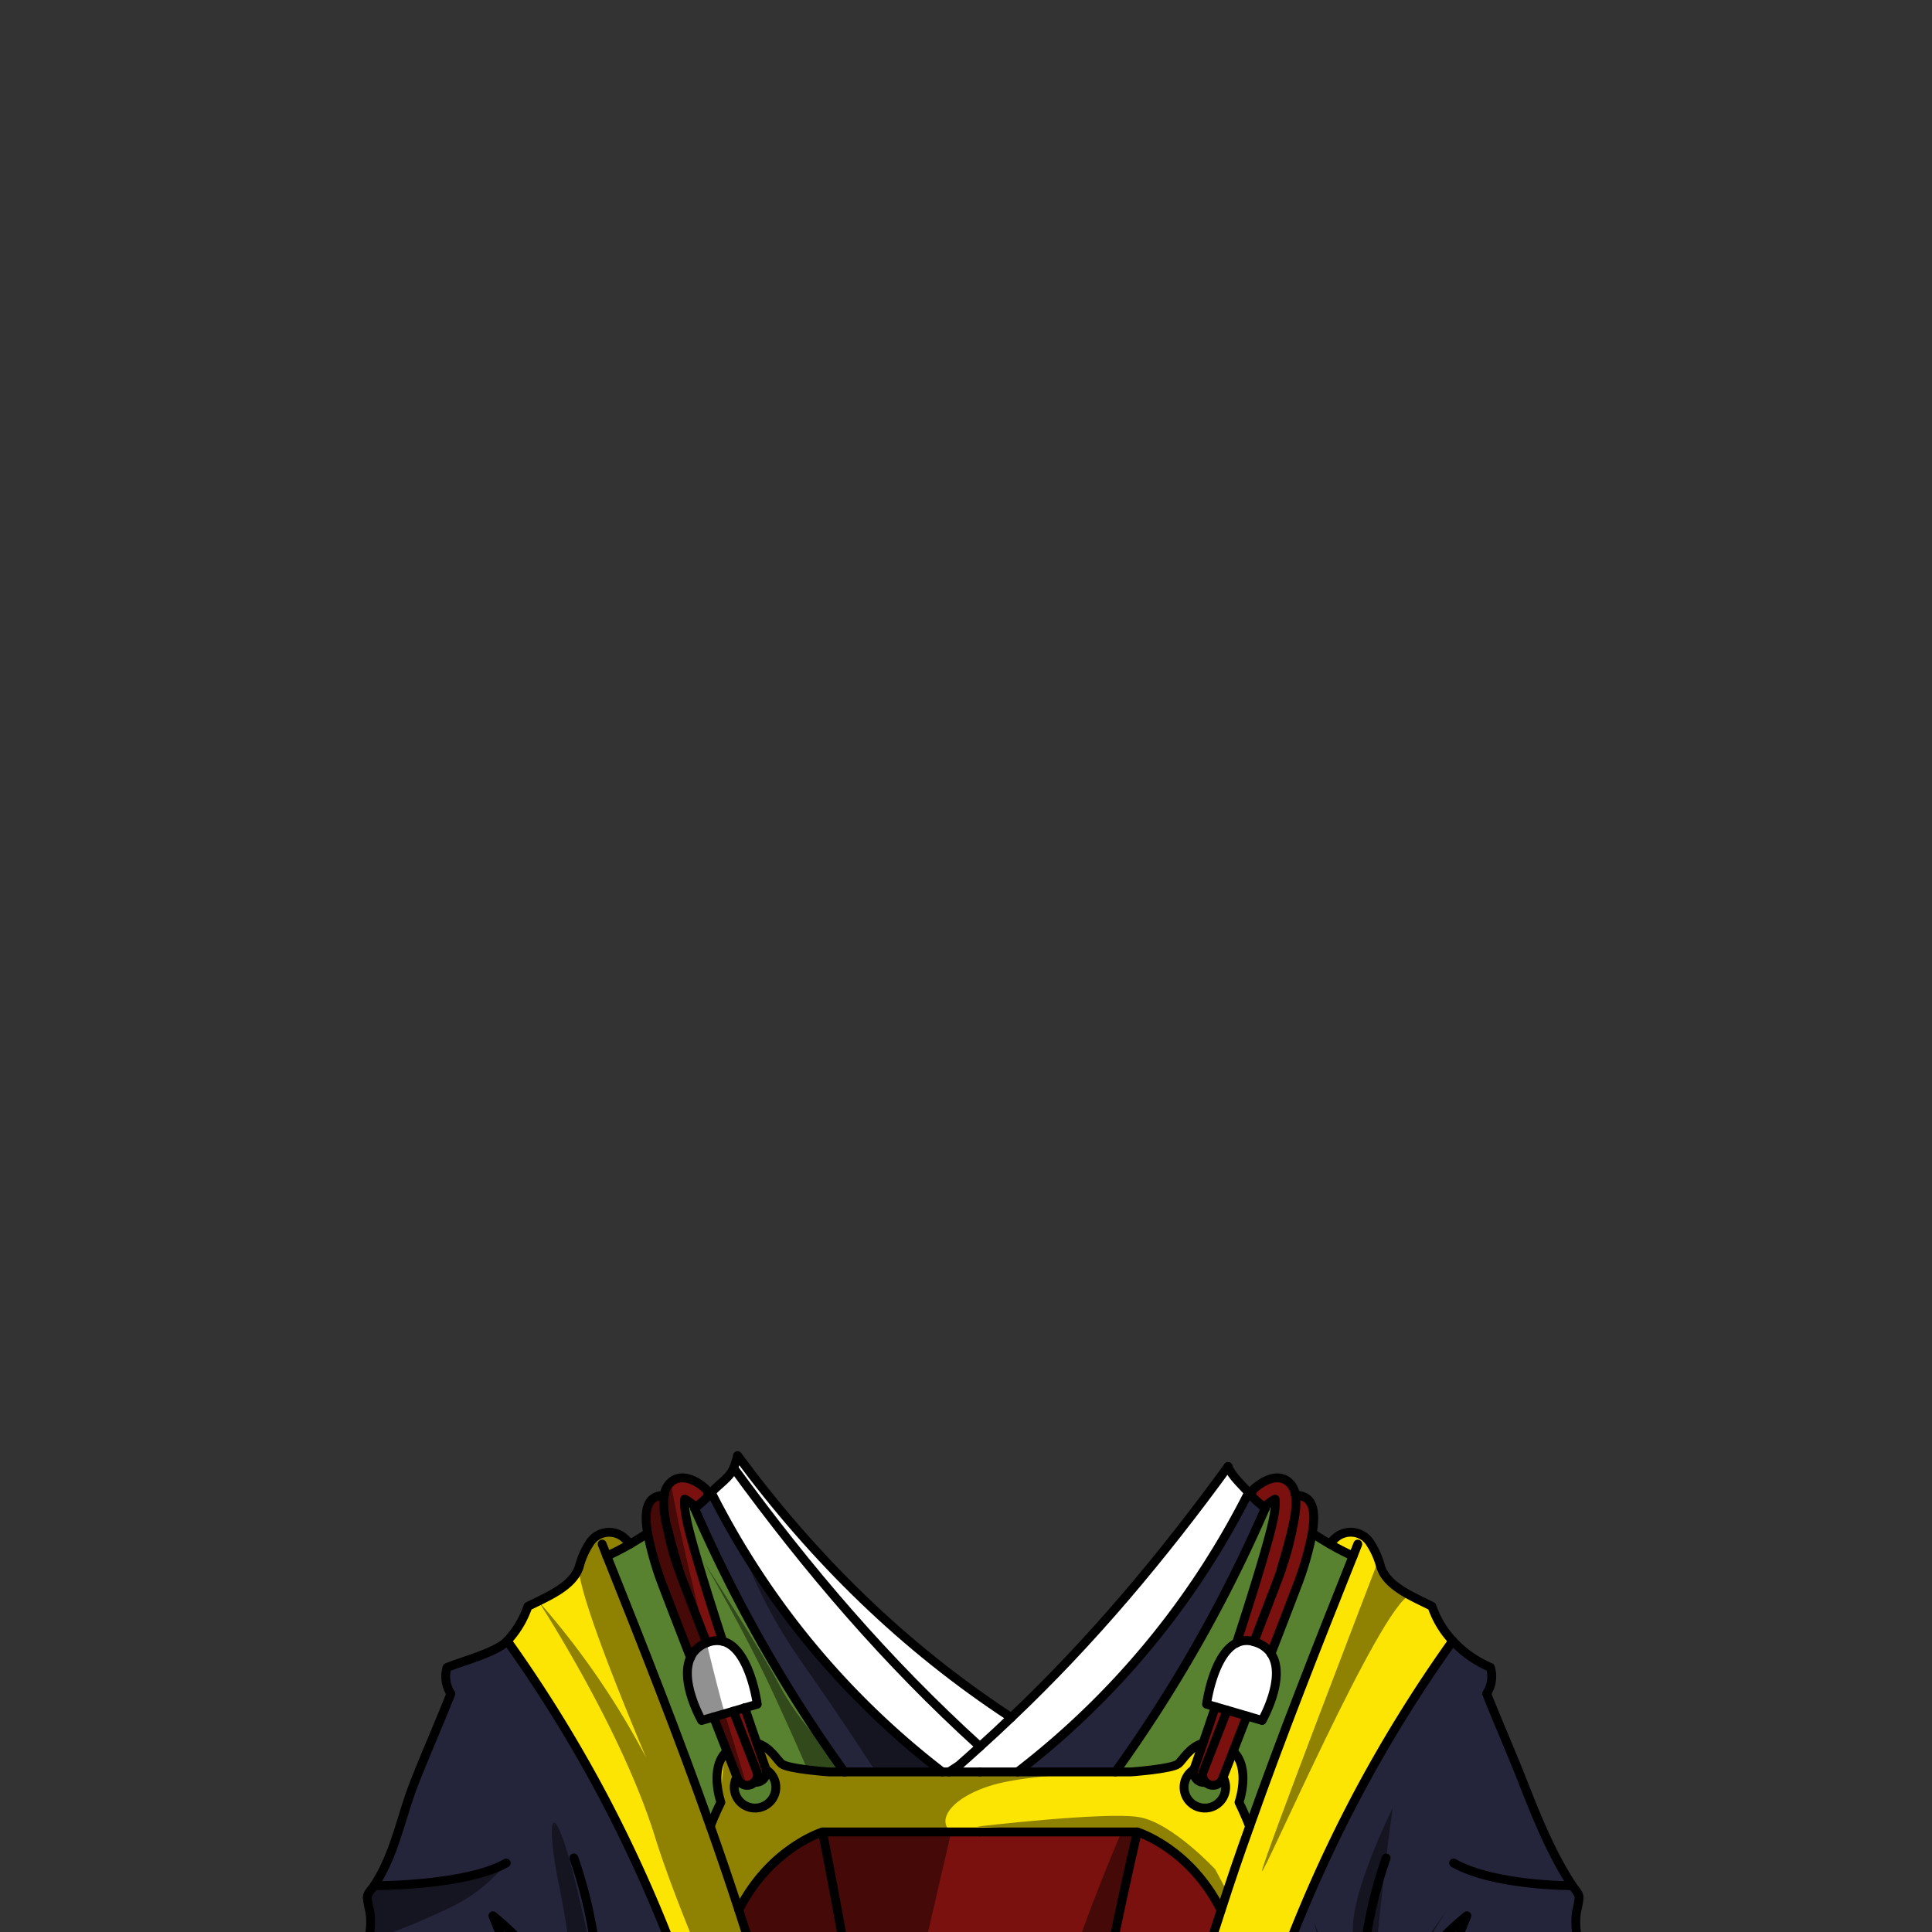 <svg xmlns="http://www.w3.org/2000/svg" viewBox="0 0 432 432">
  <rect x="0" y="0" width="432" height="432" fill="#333333" stroke="none"/>
  <defs>
    <style>.BUNTAI_DEER_OUTFIT_DEER_OUTFIT_2_cls-1{isolation:isolate;}.BUNTAI_DEER_OUTFIT_DEER_OUTFIT_2_cls-2{fill:#7a110e;}.BUNTAI_DEER_OUTFIT_DEER_OUTFIT_2_cls-3{fill:#fff;}.BUNTAI_DEER_OUTFIT_DEER_OUTFIT_2_cls-4{fill:#fce503;}.BUNTAI_DEER_OUTFIT_DEER_OUTFIT_2_cls-5{fill:#588230;}.BUNTAI_DEER_OUTFIT_DEER_OUTFIT_2_cls-6{fill:#24253a;}.BUNTAI_DEER_OUTFIT_DEER_OUTFIT_2_cls-7{fill:none;stroke:#000;stroke-linecap:round;stroke-linejoin:round;stroke-width:1.98px;}.BUNTAI_DEER_OUTFIT_DEER_OUTFIT_2_cls-8{opacity:0.43;mix-blend-mode:multiply;}</style>
  </defs>
  <g class="BUNTAI_DEER_OUTFIT_DEER_OUTFIT_2_cls-1">
    <g id="outfit">
      <path class="BUNTAI_DEER_OUTFIT_DEER_OUTFIT_2_cls-2" d="M274.39,382.42l-2.63-.77c-1.05,3.12-2,5.9-2.77,8.14l-2,5.71a1.67,1.67,0,0,0,0,.18,2.3,2.3,0,0,0,1.46,2.75,2.53,2.53,0,0,0,.76.13,1.75,1.75,0,0,0,.4,0,2.33,2.33,0,0,0,.8.53,2.43,2.43,0,0,0,.83.15,2.3,2.3,0,0,0,2.14-1.47l.13-.34c.31-.79,1.12-2.89,2.25-5.78l3.06-7.9Z" />
      <path class="BUNTAI_DEER_OUTFIT_DEER_OUTFIT_2_cls-2" d="M171.22,395.5l-2-5.71c-.75-2.19-1.68-4.89-2.69-7.92l-2.61.77-4.43,1.29c1.1,2.87,2.13,5.49,3,7.68,1.13,2.89,1.94,5,2.26,5.78l.12.34A2.3,2.3,0,0,0,167,399.2a2.43,2.43,0,0,0,.83-.15,2.33,2.33,0,0,0,.8-.53,1.75,1.75,0,0,0,.4,0,2.53,2.53,0,0,0,.76-.13,2.3,2.3,0,0,0,1.46-2.75A1.67,1.67,0,0,0,171.22,395.5Z" />
      <path class="BUNTAI_DEER_OUTFIT_DEER_OUTFIT_2_cls-3" d="M284.21,369.76h0a6.65,6.65,0,0,0-3.15-2.41,4.88,4.88,0,0,0-.74-.24,5.12,5.12,0,0,0-3.81.26c-5.27,2.51-6.75,13.71-6.75,13.71l2,.58,2.63.77,4.41,1.29,3.38,1S287.75,375,284.21,369.76Z" />
      <path class="BUNTAI_DEER_OUTFIT_DEER_OUTFIT_2_cls-3" d="M161.61,367a5.82,5.82,0,0,0-3.59.34,6.29,6.29,0,0,0-3.64,3.31c-2.45,5.38,2.51,14.05,2.51,14.05l2.63-.77,4.43-1.29,2.61-.77,2.76-.8S167.67,368.53,161.61,367Z" />
      <path class="BUNTAI_DEER_OUTFIT_DEER_OUTFIT_2_cls-2" d="M293.18,336.25a3.16,3.16,0,0,0-2-1.69l-1.55-.42a4.4,4.4,0,0,0-2-3.14c-2.84-1.72-6.3,1.11-7,1.7a2.29,2.29,0,0,0-.77,1.85,24.6,24.6,0,0,0,2.37,2.17l.27.21a1.78,1.78,0,0,0,.74-.48,3.76,3.76,0,0,0,.42-.3,7.44,7.44,0,0,1,1.44-.95c.11.78.11,2.63-.9,6.66-1.51,6-4.59,15.86-7.73,25.5a5.12,5.12,0,0,1,3.81-.26,4.88,4.88,0,0,1,.74.24,6.65,6.65,0,0,1,3.15,2.41c2.26-5.84,4.34-11.25,5.63-14.64a70.72,70.72,0,0,0,3.6-12.29C293.9,340.12,293.93,337.72,293.18,336.25Zm-6.66,14.54c.88-3,1.62-5.62,2.17-7.81.07-.27.13-.53.19-.78A54.71,54.71,0,0,1,286.52,350.79Z" />
      <path class="BUNTAI_DEER_OUTFIT_DEER_OUTFIT_2_cls-2" d="M153.1,335.2a7.44,7.44,0,0,1,1.44.95,3.76,3.76,0,0,0,.42.3,1.78,1.78,0,0,0,.74.49h0l.26-.22a24.6,24.6,0,0,0,2.37-2.17,2.29,2.29,0,0,0-.77-1.85c-.67-.59-4.13-3.42-7-1.7a4.4,4.4,0,0,0-2,3.14l-1.55.42a3.16,3.16,0,0,0-2,1.69c-.75,1.47-.72,3.87-.26,6.57a70.72,70.72,0,0,0,3.6,12.29c1.36,3.56,3.59,9.36,6,15.54a6.29,6.29,0,0,1,3.64-3.31,5.82,5.82,0,0,1,3.59-.34c-3.09-9.52-6.12-19.21-7.61-25.14C153,337.83,153,336,153.1,335.2Zm-3.74,7c.06.25.12.51.19.78.55,2.19,1.29,4.85,2.17,7.81A54.71,54.71,0,0,1,149.36,342.2Z" />
      <path class="BUNTAI_DEER_OUTFIT_DEER_OUTFIT_2_cls-4" d="M212.2,396.21h40.62s9.2-.64,10.65-1.82c1-.81,2.56-3.78,5.53-4.6-1.2,3.45-1.95,5.62-2,5.71a1.67,1.67,0,0,0,0,.18,4.65,4.65,0,1,0,7.09,3.95,4.75,4.75,0,0,0-.57-2.24c.31-.79,1.12-2.89,2.25-5.78,4,3.76,1.31,11.39,1.31,11.39s1.31,2.66,2.36,5.38q-3.3,9.3-6.36,18.69h0c-7.05-13.9-18.73-17.44-18.73-17.44H183.92s-11.68,3.54-18.73,17.44q-3-9.37-6.36-18.69c1-2.72,2.36-5.38,2.36-5.38s-2.68-7.63,1.31-11.39c1.13,2.89,1.94,5,2.25,5.78a4.75,4.75,0,0,0-.57,2.24,4.65,4.65,0,1,0,7.09-3.95,1.67,1.67,0,0,0-.05-.18l-2-5.71c3,.82,4.54,3.79,5.52,4.6,1.45,1.18,10.65,1.82,10.65,1.82H212.2Z" />
      <path class="BUNTAI_DEER_OUTFIT_DEER_OUTFIT_2_cls-2" d="M183.92,409.63s2.19,11,4.77,25.33c-10.14,2.84-17.51,11.63-17.51,11.63q-2.82-9.81-6-19.52C172.24,413.17,183.92,409.63,183.92,409.63Z" />
      <path class="BUNTAI_DEER_OUTFIT_DEER_OUTFIT_2_cls-2" d="M273,427.07h0q-3.17,9.71-6,19.52h0s-7.71-9.22-18.23-11.82c3-14.55,5.49-25.14,5.49-25.14S266,413.17,273,427.07Z" />
      <path class="BUNTAI_DEER_OUTFIT_DEER_OUTFIT_2_cls-2" d="M219.12,409.63h35.19s-2.49,10.59-5.49,25.14a22.48,22.48,0,0,0-2.74-.53,212.46,212.46,0,0,0-27-1.07,212.46,212.46,0,0,0-27,1.07,23.2,23.2,0,0,0-3.47.72c-2.58-14.34-4.77-25.33-4.77-25.33Z" />
      <path class="BUNTAI_DEER_OUTFIT_DEER_OUTFIT_2_cls-3" d="M274.59,327.92c-14.72,20.21-30.35,38.92-48.48,56.13-24.1-15.79-44.05-35.39-61.18-58.56a18.36,18.36,0,0,1-.88,2.75h0c-.85,2.16-3.41,3.67-5,5.5a182.18,182.18,0,0,0,51.66,62.46h1.49l1.09-.71-1.09.71h15.33a182.18,182.18,0,0,0,51.66-62.46C277.6,331.92,275.45,330.08,274.59,327.92Z" />
      <path class="BUNTAI_DEER_OUTFIT_DEER_OUTFIT_2_cls-5" d="M171.27,395.68a2.3,2.3,0,0,1-1.46,2.75,2.53,2.53,0,0,1-.76.13,1.75,1.75,0,0,1-.4,0,2.33,2.33,0,0,1-.8.53,2.43,2.43,0,0,1-.83.15,2.3,2.3,0,0,1-2.14-1.47l-.12-.34a4.64,4.64,0,1,0,6.51-1.71Z" />
      <path class="BUNTAI_DEER_OUTFIT_DEER_OUTFIT_2_cls-5" d="M273.36,397.73a2.3,2.3,0,0,1-2.14,1.47,2.43,2.43,0,0,1-.83-.15,2.33,2.33,0,0,1-.8-.53,1.75,1.75,0,0,1-.4,0,2.53,2.53,0,0,1-.76-.13,2.3,2.3,0,0,1-1.46-2.75,4.65,4.65,0,1,0,7.09,3.95,4.75,4.75,0,0,0-.57-2.24Z" />
      <path class="BUNTAI_DEER_OUTFIT_DEER_OUTFIT_2_cls-5" d="M297.3,345.23c-1.32-.76-2.6-1.56-3.86-2.41a70.72,70.72,0,0,1-3.6,12.29c-1.29,3.39-3.37,8.8-5.63,14.64h0c3.54,5.25-2,14.94-2,14.94l-3.38-1-3.06,7.9c4,3.76,1.31,11.39,1.31,11.39s1.31,2.66,2.36,5.38c7.19-20.33,15.15-40.43,23.13-60.44C300.75,347.12,299,346.21,297.3,345.23Z" />
      <path class="BUNTAI_DEER_OUTFIT_DEER_OUTFIT_2_cls-5" d="M159.52,383.93l-2.63.77s-5-8.67-2.51-14.05c-2.39-6.18-4.62-12-6-15.54a70.72,70.72,0,0,1-3.6-12.29c-1.26.85-2.54,1.65-3.86,2.41-1.7,1-3.45,1.89-5.24,2.71,8,20,15.94,40.11,23.13,60.44,1-2.72,2.36-5.38,2.36-5.38s-2.68-7.63,1.31-11.39C161.65,389.42,160.62,386.8,159.52,383.93Z" />
      <path class="BUNTAI_DEER_OUTFIT_DEER_OUTFIT_2_cls-5" d="M155.7,336.94a1.78,1.78,0,0,1-.74-.49,3.76,3.76,0,0,1-.42-.3,7.44,7.44,0,0,0-1.44-.95c-.11.78-.11,2.63.9,6.66,1.49,5.93,4.52,15.62,7.61,25.14,6.06,1.53,7.71,14.07,7.71,14.07l-2.76.8c1,3,1.94,5.73,2.69,7.92,3,.82,4.54,3.79,5.52,4.6,1.45,1.18,10.65,1.82,10.65,1.82h3.42a317.4,317.4,0,0,1-33.54-59Z" />
      <path class="BUNTAI_DEER_OUTFIT_DEER_OUTFIT_2_cls-5" d="M284.24,341.86c1-4,1-5.88.9-6.66a7.44,7.44,0,0,0-1.44.95,3.76,3.76,0,0,1-.42.3,1.78,1.78,0,0,1-.74.48c.13.12.27.22.4.32a317.4,317.4,0,0,1-33.54,59h3.42s9.2-.64,10.65-1.82c1-.81,2.56-3.78,5.52-4.6.77-2.24,1.72-5,2.77-8.14l-2-.58s1.48-11.2,6.75-13.71C279.65,357.72,282.73,347.86,284.24,341.86Z" />
      <path class="BUNTAI_DEER_OUTFIT_DEER_OUTFIT_2_cls-6" d="M159.05,333.75c-.22.26-.46.53-.71.8a24.6,24.6,0,0,1-2.37,2.17l-.26.22h0l-.4.31a317.4,317.4,0,0,0,33.54,59h21.87A182.18,182.18,0,0,1,159.05,333.75Z" />
      <path class="BUNTAI_DEER_OUTFIT_DEER_OUTFIT_2_cls-6" d="M282.54,336.93l-.27-.21a24.6,24.6,0,0,1-2.37-2.17c-.25-.27-.49-.54-.71-.8a182.18,182.18,0,0,1-51.66,62.46H249.4a317.4,317.4,0,0,0,33.54-59C282.81,337.15,282.67,337.05,282.54,336.93Z" />
      <path class="BUNTAI_DEER_OUTFIT_DEER_OUTFIT_2_cls-4" d="M320.2,359.18c-4.21-2.15-10.08-4.4-11.49-8.91a17.2,17.2,0,0,0-2.2-5.06,5.15,5.15,0,0,0-8.21-1,9.83,9.83,0,0,0-1,1c1.7,1,3.45,1.89,5.24,2.71-8,20-15.94,40.11-23.13,60.44q-3.3,9.3-6.36,18.69-3.17,9.71-6,19.52-2.9,10.05-5.38,20.2c-1.28,5.28-2.47,10.57-3.55,15.91h15.75a315.93,315.93,0,0,1,29.53-81.17,308.68,308.68,0,0,1,21.42-34.63A21.32,21.32,0,0,1,320.2,359.18Z" />
      <path class="BUNTAI_DEER_OUTFIT_DEER_OUTFIT_2_cls-4" d="M171.18,446.59q-2.82-9.81-6-19.52-3-9.37-6.36-18.69c-7.19-20.33-15.15-40.43-23.13-60.44,1.79-.82,3.54-1.73,5.24-2.71a9.83,9.83,0,0,0-1-1,5.15,5.15,0,0,0-8.21,1,17.2,17.2,0,0,0-2.2,5.06c-1.41,4.51-7.28,6.76-11.49,8.91a21.32,21.32,0,0,1-4.63,7.72,308.68,308.68,0,0,1,21.42,34.63,315.93,315.93,0,0,1,29.53,81.17h15.75c-1.08-5.34-2.27-10.63-3.55-15.91Q174.08,456.64,171.18,446.59Z" />
      <path class="BUNTAI_DEER_OUTFIT_DEER_OUTFIT_2_cls-6" d="M369.75,477.53c-2.51-6.93-3.94-14.4-7.93-20.61a62.89,62.89,0,0,1-9.13-23.83,16.75,16.75,0,0,1-.19-5.51,27,27,0,0,0,.6-3.18c0-1.08-.92-1.85-1.51-2.75-4.76-7.25-8-15.39-11.17-23.46-2.59-6.57-5.4-12.93-8-19.5a7.05,7.05,0,0,0,.85-5.85,24.51,24.51,0,0,1-8.45-5.94,308.68,308.68,0,0,0-21.42,34.63,315.93,315.93,0,0,0-29.53,81.17h97.53Z" />
      <path class="BUNTAI_DEER_OUTFIT_DEER_OUTFIT_2_cls-6" d="M113.41,366.9c-2.35,2.55-10.28,4.6-13.46,5.94a7.09,7.09,0,0,0,.86,5.85c-2.59,6.57-5.4,12.93-8,19.5-3.2,8.07-4.41,16.21-9.17,23.46-.59.9-1.56,1.67-1.51,2.75a25.06,25.06,0,0,0,.6,3.18,16.49,16.49,0,0,1-.2,5.51,62.87,62.87,0,0,1-9.12,23.83c-4,6.21-2.42,13.68-4.93,20.61l-1.66,5.17h97.53a315.93,315.93,0,0,0-29.53-81.17A308.68,308.68,0,0,0,113.41,366.9Z" />
      <path class="BUNTAI_DEER_OUTFIT_DEER_OUTFIT_2_cls-7" d="M154.38,370.65c-2.45,5.38,2.51,14.05,2.51,14.05l2.63-.77,4.43-1.29,2.61-.77,2.76-.8s-1.65-12.54-7.71-14.07a5.82,5.82,0,0,0-3.59.34A6.29,6.29,0,0,0,154.38,370.65Z" />
      <path class="BUNTAI_DEER_OUTFIT_DEER_OUTFIT_2_cls-7" d="M284.21,369.76c3.54,5.25-2,14.94-2,14.94l-3.38-1-4.41-1.29-2.63-.77-2-.58s1.48-11.2,6.75-13.71a5.12,5.12,0,0,1,3.81-.26,4.88,4.88,0,0,1,.74.24,6.65,6.65,0,0,1,3.15,2.41" />
      <path class="BUNTAI_DEER_OUTFIT_DEER_OUTFIT_2_cls-7" d="M254.31,409.63s-2.49,10.59-5.49,25.14c-1.62,7.89-3.41,17-5,26.15-1.29,7.37-2.48,14.82-3.4,21.78" />
      <path class="BUNTAI_DEER_OUTFIT_DEER_OUTFIT_2_cls-7" d="M183.92,409.63s2.19,11,4.77,25.33c1.46,8.13,3,17.34,4.43,26.23,1.19,7.72,2.23,15.19,2.89,21.51" />
      <path class="BUNTAI_DEER_OUTFIT_DEER_OUTFIT_2_cls-7" d="M155.3,337.25a317.4,317.4,0,0,0,33.54,59" />
      <line class="BUNTAI_DEER_OUTFIT_DEER_OUTFIT_2_cls-7" x1="154.96" y1="336.45" x2="154.96" y2="336.44" />
      <path class="BUNTAI_DEER_OUTFIT_DEER_OUTFIT_2_cls-7" d="M219.12,409.63h-35.2s-11.68,3.54-18.73,17.44" />
      <path class="BUNTAI_DEER_OUTFIT_DEER_OUTFIT_2_cls-7" d="M168.65,398.52a1.75,1.75,0,0,0,.4,0,2.53,2.53,0,0,0,.76-.13,2.3,2.3,0,0,0,1.46-2.75,1.67,1.67,0,0,0-.05-.18l-2-5.71c-.75-2.19-1.68-4.89-2.69-7.92" />
      <path class="BUNTAI_DEER_OUTFIT_DEER_OUTFIT_2_cls-7" d="M161.61,367c-3.09-9.52-6.12-19.21-7.61-25.14-1-4-1-5.88-.9-6.66a7.44,7.44,0,0,1,1.44.95,3.76,3.76,0,0,0,.42.3,1.78,1.78,0,0,0,.74.49" />
      <path class="BUNTAI_DEER_OUTFIT_DEER_OUTFIT_2_cls-7" d="M149.36,342.2c.06.25.12.51.19.78.55,2.19,1.29,4.85,2.17,7.81" />
      <path class="BUNTAI_DEER_OUTFIT_DEER_OUTFIT_2_cls-7" d="M158.34,334.55a2.29,2.29,0,0,0-.77-1.85c-.67-.59-4.13-3.42-7-1.7a4.4,4.4,0,0,0-2,3.14c-.36,1.87-.11,4.47.73,8" />
      <path class="BUNTAI_DEER_OUTFIT_DEER_OUTFIT_2_cls-7" d="M171.27,395.68a4.65,4.65,0,1,1-7.09,3.95,4.75,4.75,0,0,1,.57-2.24" />
      <path class="BUNTAI_DEER_OUTFIT_DEER_OUTFIT_2_cls-7" d="M148.62,334.14l-1.55.42a3.16,3.16,0,0,0-2,1.69c-.75,1.47-.72,3.87-.26,6.57a70.72,70.72,0,0,0,3.6,12.29c1.36,3.56,3.59,9.36,6,15.54" />
      <path class="BUNTAI_DEER_OUTFIT_DEER_OUTFIT_2_cls-7" d="M149.35,342.14a.13.13,0,0,0,0,.06,54.71,54.71,0,0,0,2.36,8.59.88.88,0,0,0,.05.15c.28.8.58,1.64.92,2.53,1.23,3.24,3.19,8.33,5.33,13.87" />
      <path class="BUNTAI_DEER_OUTFIT_DEER_OUTFIT_2_cls-7" d="M164,382.64c2.89,7.47,5.16,13.29,5.21,13.43a2.29,2.29,0,0,1-.51,2.45,2.33,2.33,0,0,1-.8.53,2.43,2.43,0,0,1-.83.15,2.3,2.3,0,0,1-2.14-1.47l-.13-.34c-.31-.79-1.12-2.89-2.25-5.78-.85-2.19-1.88-4.81-3-7.68" />
      <path class="BUNTAI_DEER_OUTFIT_DEER_OUTFIT_2_cls-7" d="M83.65,421.65s20.41.08,29.55-5.07" />
      <path class="BUNTAI_DEER_OUTFIT_DEER_OUTFIT_2_cls-7" d="M128.32,415.45a101.74,101.74,0,0,1,4.65,47.8c0,.12,0,.24-.05.36a63.29,63.29,0,0,1-3,12.38,38.93,38.93,0,0,1-3.11,6.71" />
      <path class="BUNTAI_DEER_OUTFIT_DEER_OUTFIT_2_cls-7" d="M115.45,451.09l5.37,4.13c-3.63-8.88-7-18-10.6-26.85a64.55,64.55,0,0,1,11.57,12.19A49.39,49.39,0,0,1,129.94,476a45.75,45.75,0,0,1-1.5,6.71" />
      <path class="BUNTAI_DEER_OUTFIT_DEER_OUTFIT_2_cls-7" d="M140.94,345.23a9.83,9.83,0,0,0-1-1,5.15,5.15,0,0,0-8.21,1,17.32,17.32,0,0,0-2.2,5.06c-1.41,4.51-7.28,6.76-11.49,8.91a21.32,21.32,0,0,1-4.63,7.72c-2.35,2.55-10.28,4.6-13.46,5.94a7.09,7.09,0,0,0,.86,5.85c-2.59,6.57-5.4,12.93-8,19.5-3.2,8.07-4.41,16.21-9.17,23.46-.59.9-1.56,1.67-1.51,2.75a25.06,25.06,0,0,0,.6,3.18,16.49,16.49,0,0,1-.2,5.51,62.87,62.87,0,0,1-9.12,23.83c-4,6.21-2.42,13.68-4.93,20.61l-1.66,5.17H180.11" />
      <path class="BUNTAI_DEER_OUTFIT_DEER_OUTFIT_2_cls-7" d="M135.7,347.94c1.79-.82,3.54-1.73,5.24-2.71,1.32-.76,2.6-1.56,3.86-2.41" />
      <path class="BUNTAI_DEER_OUTFIT_DEER_OUTFIT_2_cls-7" d="M219.12,390.55c-20.87-18.93-38.47-39.52-55.07-62.3" />
      <path class="BUNTAI_DEER_OUTFIT_DEER_OUTFIT_2_cls-7" d="M164.93,325.49c17.13,23.17,37.08,42.77,61.18,58.56" />
      <path class="BUNTAI_DEER_OUTFIT_DEER_OUTFIT_2_cls-7" d="M155.3,337.25l.4-.31h0l.26-.22a24.6,24.6,0,0,0,2.37-2.17c.25-.27.49-.54.71-.8,1.59-1.83,4.15-3.34,5-5.5h0a18.36,18.36,0,0,0,.88-2.75" />
      <path class="BUNTAI_DEER_OUTFIT_DEER_OUTFIT_2_cls-7" d="M159.05,333.75a182.18,182.18,0,0,0,51.66,62.46" />
      <path class="BUNTAI_DEER_OUTFIT_DEER_OUTFIT_2_cls-7" d="M258.13,482.7c1.08-5.34,2.27-10.63,3.55-15.91q2.47-10.16,5.38-20.2,2.82-9.81,6-19.52,3-9.37,6.36-18.69c7.19-20.33,15.15-40.43,23.13-60.44l1.06-2.68" />
      <path class="BUNTAI_DEER_OUTFIT_DEER_OUTFIT_2_cls-7" d="M134.64,345.26l1.06,2.68c8,20,15.94,40.11,23.13,60.44q3.3,9.3,6.36,18.69,3.17,9.71,6,19.52,2.9,10.05,5.38,20.2c1.28,5.28,2.47,10.57,3.55,15.91H258" />
      <path class="BUNTAI_DEER_OUTFIT_DEER_OUTFIT_2_cls-7" d="M113.41,366.9a308.68,308.68,0,0,1,21.42,34.63,315.93,315.93,0,0,1,29.53,81.17" />
      <path class="BUNTAI_DEER_OUTFIT_DEER_OUTFIT_2_cls-7" d="M158.83,408.38c1-2.72,2.36-5.38,2.36-5.38s-2.68-7.63,1.31-11.39" />
      <path class="BUNTAI_DEER_OUTFIT_DEER_OUTFIT_2_cls-7" d="M219.12,396.21h-33.7s-9.2-.64-10.65-1.82c-1-.81-2.56-3.78-5.52-4.6" />
      <path class="BUNTAI_DEER_OUTFIT_DEER_OUTFIT_2_cls-7" d="M249.4,396.21a317.4,317.4,0,0,0,33.54-59" />
      <line class="BUNTAI_DEER_OUTFIT_DEER_OUTFIT_2_cls-7" x1="283.28" y1="336.44" x2="283.28" y2="336.45" />
      <path class="BUNTAI_DEER_OUTFIT_DEER_OUTFIT_2_cls-7" d="M219.12,409.63h35.19S266,413.17,273,427.07" />
      <path class="BUNTAI_DEER_OUTFIT_DEER_OUTFIT_2_cls-7" d="M282.52,336.94h0a1.78,1.78,0,0,0,.74-.48,3.76,3.76,0,0,0,.42-.3,7.44,7.44,0,0,1,1.44-.95c.11.78.11,2.63-.9,6.66-1.51,6-4.59,15.86-7.73,25.5" />
      <path class="BUNTAI_DEER_OUTFIT_DEER_OUTFIT_2_cls-7" d="M271.76,381.65c-1.05,3.12-2,5.9-2.76,8.14-1.2,3.45-1.95,5.62-2,5.71a1.67,1.67,0,0,0,0,.18,2.3,2.3,0,0,0,1.46,2.75,2.53,2.53,0,0,0,.76.13,1.75,1.75,0,0,0,.4,0" />
      <path class="BUNTAI_DEER_OUTFIT_DEER_OUTFIT_2_cls-7" d="M288.89,342.14c.84-3.53,1.09-6.13.73-8a4.4,4.4,0,0,0-2-3.14c-2.84-1.72-6.3,1.11-7,1.7a2.29,2.29,0,0,0-.77,1.85" />
      <path class="BUNTAI_DEER_OUTFIT_DEER_OUTFIT_2_cls-7" d="M286.52,350.79c.88-3,1.62-5.62,2.17-7.81.07-.27.13-.53.19-.78" />
      <path class="BUNTAI_DEER_OUTFIT_DEER_OUTFIT_2_cls-7" d="M273.49,397.39a4.75,4.75,0,0,1,.57,2.24,4.65,4.65,0,1,1-7.09-3.95" />
      <path class="BUNTAI_DEER_OUTFIT_DEER_OUTFIT_2_cls-7" d="M288.89,342.14a.13.13,0,0,1,0,.06,54.71,54.71,0,0,1-2.36,8.59.88.88,0,0,1,0,.15c-.28.8-.58,1.64-.92,2.53-1.21,3.2-3.13,8.18-5.23,13.63" />
      <path class="BUNTAI_DEER_OUTFIT_DEER_OUTFIT_2_cls-7" d="M289.62,334.14l1.55.42a3.16,3.16,0,0,1,2,1.69c.75,1.47.72,3.87.26,6.57a70.72,70.72,0,0,1-3.6,12.29c-1.29,3.39-3.37,8.8-5.63,14.64h0" />
      <path class="BUNTAI_DEER_OUTFIT_DEER_OUTFIT_2_cls-7" d="M278.8,383.71l-3.06,7.9c-1.13,2.89-1.94,5-2.25,5.78l-.13.34a2.3,2.3,0,0,1-2.14,1.47,2.43,2.43,0,0,1-.83-.15,2.33,2.33,0,0,1-.8-.53,2.29,2.29,0,0,1-.51-2.45c.05-.14,2.37-6.07,5.31-13.65" />
      <path class="BUNTAI_DEER_OUTFIT_DEER_OUTFIT_2_cls-7" d="M351.59,421.65s-17.42.08-26.56-5.07" />
      <path class="BUNTAI_DEER_OUTFIT_DEER_OUTFIT_2_cls-7" d="M311.41,482.7A38.93,38.93,0,0,1,308.3,476a63.29,63.29,0,0,1-3-12.38,2.2,2.2,0,0,1,0-.36,101.61,101.61,0,0,1,4.64-47.8" />
      <path class="BUNTAI_DEER_OUTFIT_DEER_OUTFIT_2_cls-7" d="M309.8,482.7a45.75,45.75,0,0,1-1.5-6.71,49.39,49.39,0,0,1,8.15-35.43A64.55,64.55,0,0,1,328,428.37c-3.64,8.87-7,18-10.6,26.85l5.37-4.13" />
      <path class="BUNTAI_DEER_OUTFIT_DEER_OUTFIT_2_cls-7" d="M258,482.7H371.41l-1.66-5.17c-2.51-6.93-3.94-14.4-7.93-20.61a62.89,62.89,0,0,1-9.13-23.83,16.75,16.75,0,0,1-.19-5.51,27,27,0,0,0,.6-3.18c0-1.08-.92-1.85-1.51-2.75-4.76-7.25-8-15.39-11.17-23.46-2.59-6.57-5.4-12.93-8-19.5a7.05,7.05,0,0,0,.85-5.85,24.51,24.51,0,0,1-8.45-5.94,21.32,21.32,0,0,1-4.63-7.72c-4.21-2.15-10.08-4.4-11.49-8.91a17.32,17.32,0,0,0-2.2-5.06,5.15,5.15,0,0,0-8.21-1,9.83,9.83,0,0,0-1,1" />
      <path class="BUNTAI_DEER_OUTFIT_DEER_OUTFIT_2_cls-7" d="M293.44,342.82c1.26.85,2.54,1.65,3.86,2.41,1.7,1,3.45,1.89,5.24,2.71" />
      <path class="BUNTAI_DEER_OUTFIT_DEER_OUTFIT_2_cls-7" d="M212.2,396.21l2.19-1.43c1.59-1.39,3.16-2.8,4.73-4.23q3.54-3.19,7-6.5c18.13-17.21,33.76-35.92,48.48-56.13" />
      <path class="BUNTAI_DEER_OUTFIT_DEER_OUTFIT_2_cls-7" d="M274.59,327.91h0c.86,2.16,3,4,4.6,5.83.22.26.46.53.71.8a24.6,24.6,0,0,0,2.37,2.17l.27.21c.13.12.27.22.4.32" />
      <path class="BUNTAI_DEER_OUTFIT_DEER_OUTFIT_2_cls-7" d="M227.53,396.21a182.18,182.18,0,0,0,51.66-62.46" />
      <path class="BUNTAI_DEER_OUTFIT_DEER_OUTFIT_2_cls-7" d="M273.88,482.7a315.93,315.93,0,0,1,29.53-81.17,308.68,308.68,0,0,1,21.42-34.63" />
      <path class="BUNTAI_DEER_OUTFIT_DEER_OUTFIT_2_cls-7" d="M275.74,391.61c4,3.76,1.31,11.39,1.31,11.39s1.31,2.66,2.36,5.38" />
      <path class="BUNTAI_DEER_OUTFIT_DEER_OUTFIT_2_cls-7" d="M269,389.79c-3,.82-4.55,3.79-5.53,4.6-1.45,1.18-10.65,1.82-10.65,1.82h-33.7" />
      <g class="BUNTAI_DEER_OUTFIT_DEER_OUTFIT_2_cls-8">
        <path d="M242,409.63l-23.55-1.2s28.9-3.4,36.28-2.11,17,11.66,17,11.66l2.3,4.32-.68,3.78s-4.41-8.21-10.61-11.85S258.17,409.63,242,409.63Z" />
        <path d="M251.27,408.43s-9.36,21.79-11.77,31.42S234,466,234,466V482.7h7.06s9.17-59.64,14.14-73.07C251.53,409.63,251.27,408.43,251.27,408.43Z" />
        <path d="M307.75,350.1s-25.4,66-25.57,68.25,26.52-59.44,33.08-61.65C310.68,353.43,307.88,353,307.75,350.1Z" />
        <path d="M304.26,470.76s-1.05-10.68-3.3-16.14-7.19-25-7.19-25,10.37,25.84,10.49,25-2.23-15.25-1.72-24.39,8.87-26,8.87-26-4.74,34.61-3.66,39.11,3.66,1,3.66,1l12.66-18s-10.59,15.55-10.59,22.7a56.86,56.86,0,0,0,1.2,12.11V473s2.33,9.71,0,9.71H303Z" />
        <path d="M166.12,346.49s3.36,11.26,13,24.95S196.3,396.9,196.3,396.9h14.41s-5-2.67-19-16.69S166.12,346.49,166.12,346.49Z" />
        <path d="M180.5,395.73s.06-.43-7-15.84-16.14-30.7-16.14-30.7S170.23,369,174.4,377s11.93,15.68,12.16,16,2.13,3.21,2.13,3.21Z" />
        <path d="M144.8,335.2s.2,10,2.88,17.5,6.7,17.95,6.7,17.95a25.29,25.29,0,0,0,3,13.92l2.39-.11,5.42,13.74,2,1.78s-3.32-11.1-4.77-15.7S158,367.34,158,367.34s-4.49-18.26-6.3-27-1.82-9.86-1.82-9.86l-2.14,4.75S146.12,332.76,144.8,335.2Z" />
        <path d="M212.7,409.63l-5.46,23.58s-26.67,1-18.55,1.75,19.52,2.65,19.52,2.65l-.79,21.64,3.29,23.45H176.56S154,435,146.43,410.64,120.36,358,120.36,358a178.39,178.39,0,0,1,24.11,35c-17.14-40.76-14.94-42.73-14.94-42.73S132,343,135,342.82s5.74,2.15,5.74,2.15l-4.78,2.69,14.18,37,8.93,23.11,2.14-4.81s.21-9.79,1.31-10.7a26.35,26.35,0,0,1,1.92,6.9s1.37,6.14,4.9,5.05,4.64-3.54,3.74-5.69a12.9,12.9,0,0,0-2.11-3.48l-1-5s2.09,3.81,5.51,4.56,44,1.61,44,1.61h31.83s-20.6.26-29.58,3S209.28,407,212.7,409.63Z" />
        <path d="M124.33,482.7a96.57,96.57,0,0,0-.42-19.9c-1.39-9.84-4.07-14.55-4.07-14.55L111,436.06l10.7,12.19a75,75,0,0,1-2.14-12.19c-.21-4.82,4.07,6.84,7.31,16.47s3.66,10.27,3.66,10.27-2.09-24.42-5.51-41.15-1.17-20.6,3.79-.15,5.47,26.75,5.47,26.75l.4,4.5s2.32-15.62,2.64-16.05.53,13.48.53,13.48-.53,12.19-.53,21.77.53,11.93.53,11.93Z" />
        <path d="M85.49,422.52s18.9-.87,23.31-3.4l4.4-2.54A35.07,35.07,0,0,1,101.73,426a152.05,152.05,0,0,1-18.64,7.71s.4-4.82-.4-6.38-1.32-2.81-.89-3.17l2.41-2Z" />
      </g>
    </g>
  </g>
</svg>